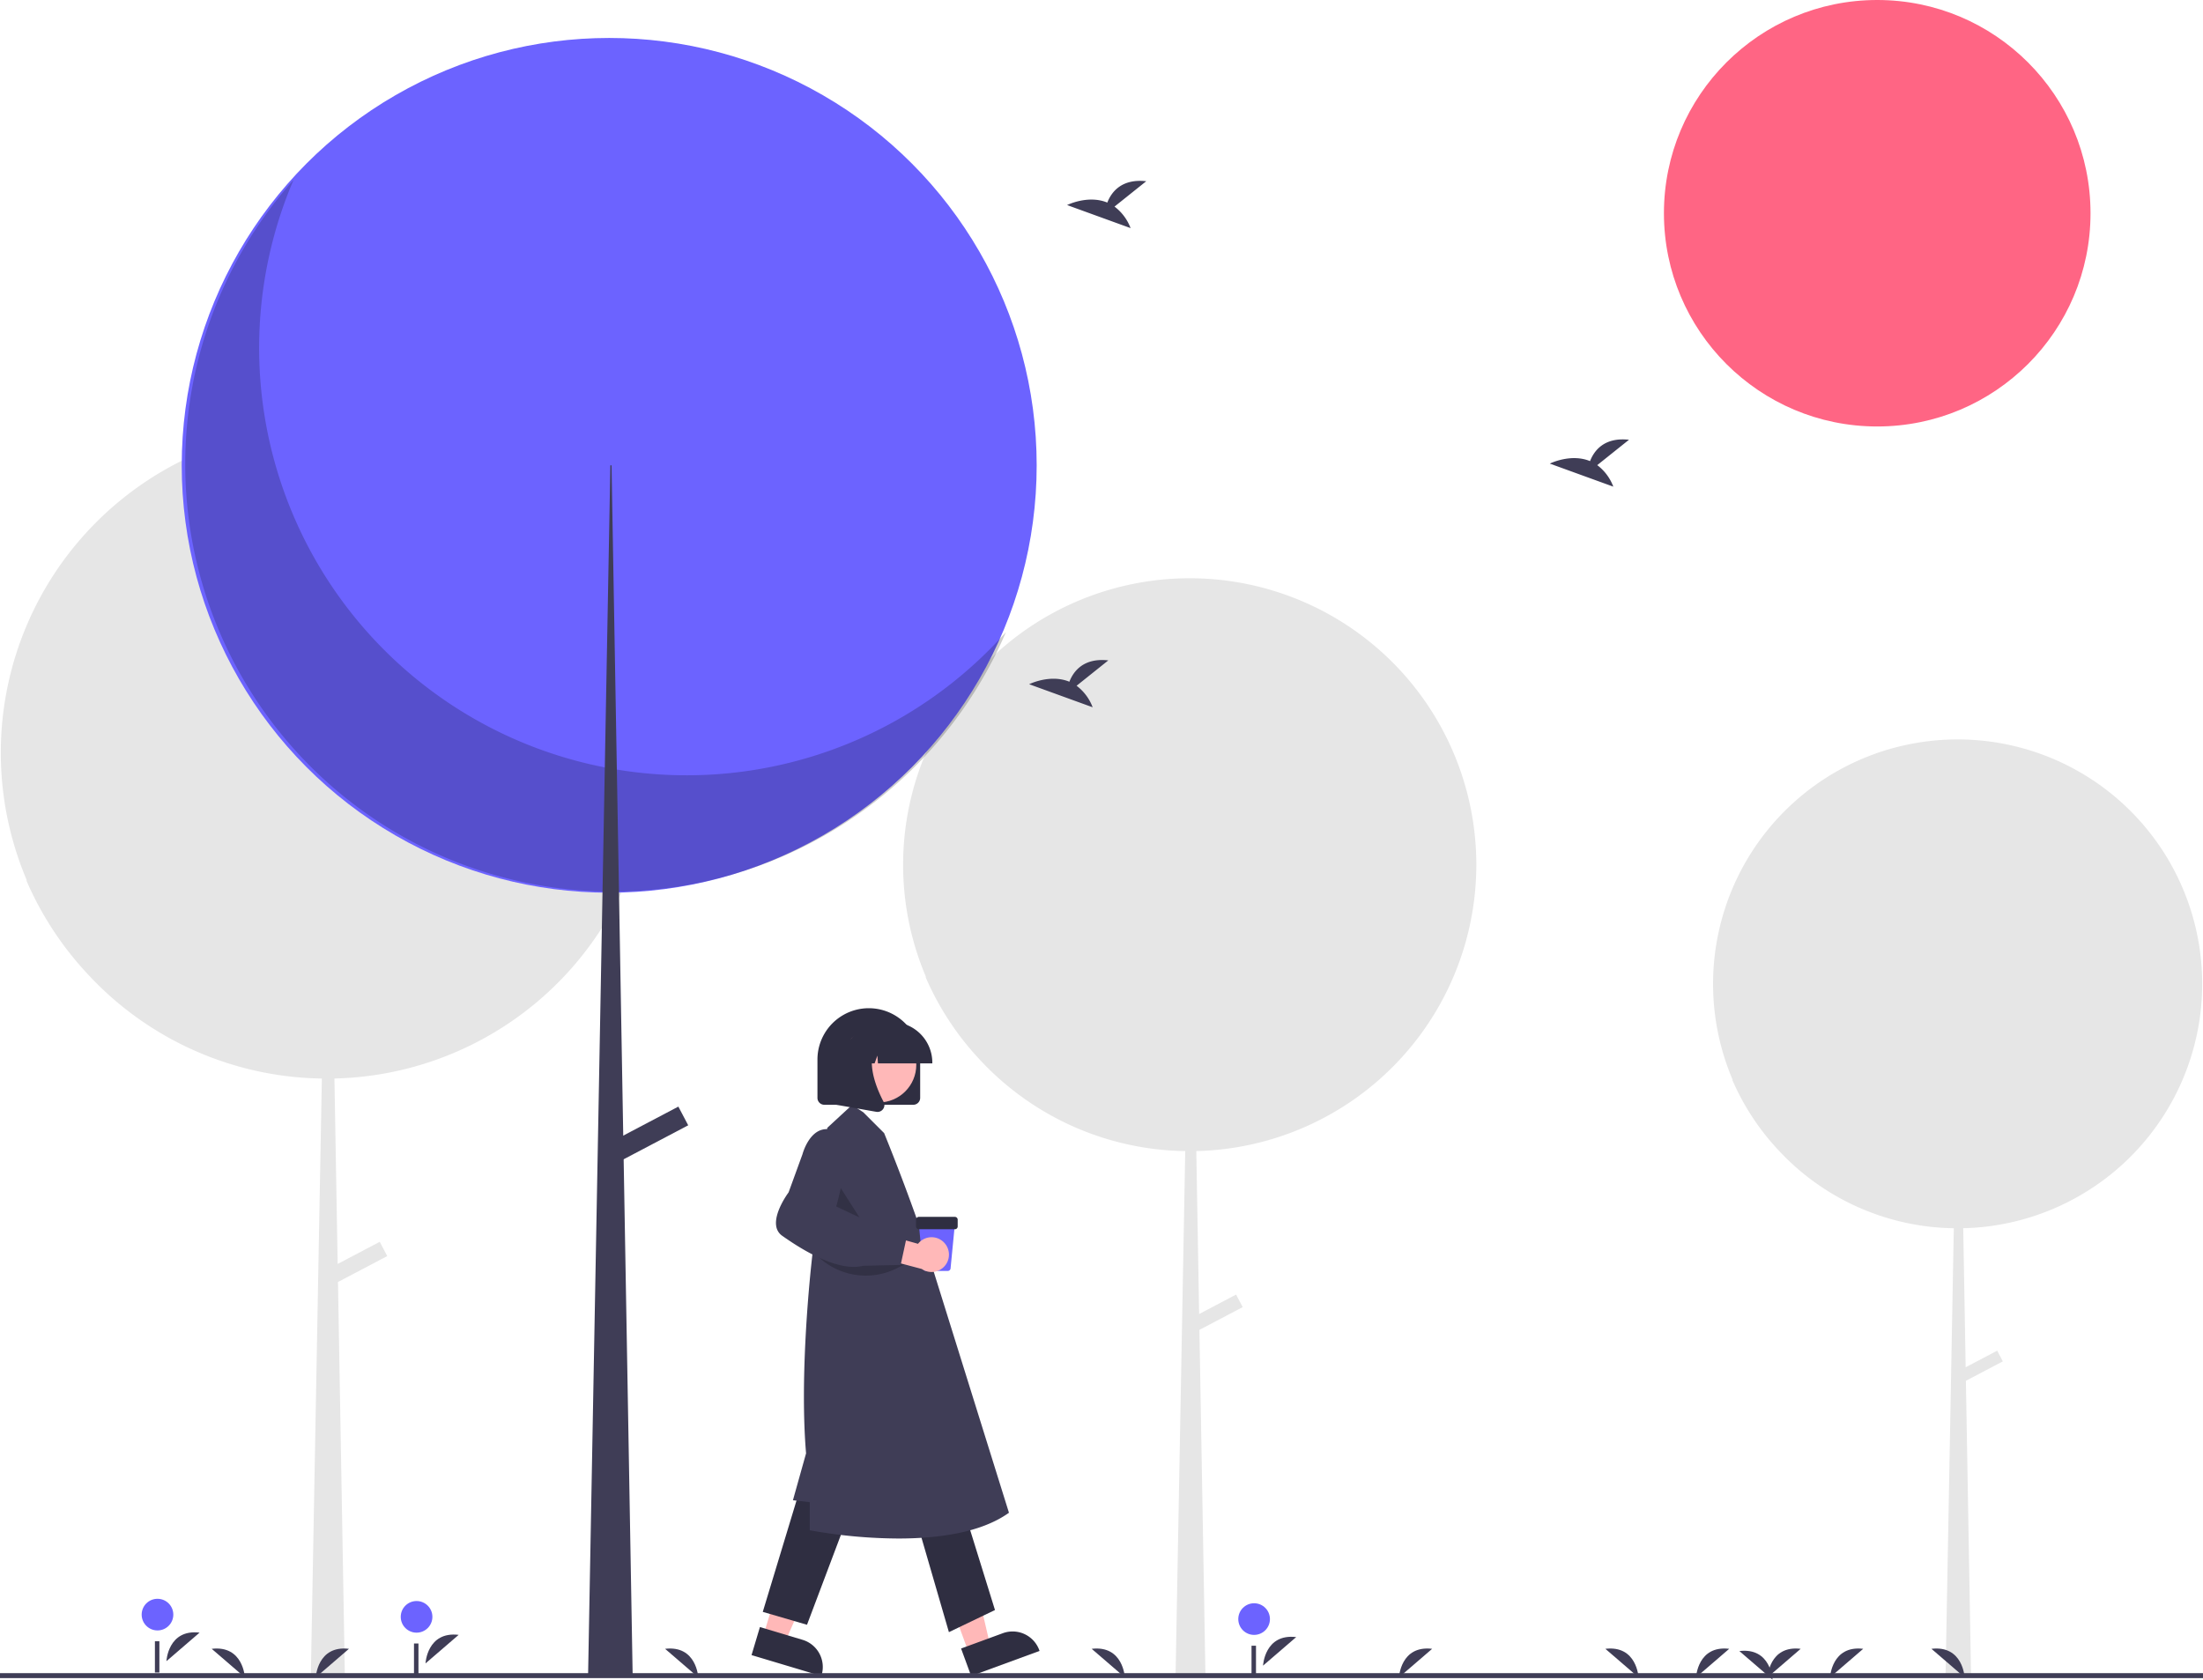 <svg
xmlns="http://www.w3.org/2000/svg"
viewBox="0 0 888 677.207"
>
	<polygon
		fill='#ffb8b8'
		points='307.693 659.535 316.417 662.148 330.648 629.74 317.772 625.884 307.693 659.535'
	/>
	<path
		fill="#2f2e41"
		transform="translate(-156 -111.396)"
		d="M462.32,767.416l17.182,5.146.001 0a11.431,11.431,0,0,1,7.669,14.229l-.107.356-28.131-8.426Z"
	/>
	<polygon
		fill="#ffb8b8"
		points="390.602 666.663 399.153 663.528 391.13 629.055 378.51 633.682 390.602 666.663"
	/>
	<path
		fill="#2f2e41"
		transform="translate(-156 -111.396)"
		d="M543.398,776.067l16.839-6.174.001-0a11.431,11.431,0,0,1,14.666,6.797l.128.349L547.46,787.148Z"
	/>
	<polygon
		fill="#2f2e41"
		points="322.321 600.868 307.464 649.897 325.292 655.097 342.378 609.782 322.321 600.868"
	/>
	<polygon
		fill="#2f2e41"
		points="369.121 612.011 382.493 658.068 401.064 649.154 387.693 606.068 369.121 612.011"
	/>
	<path
		fill="#3f3d56"
		transform="translate(-156 -111.396)"
		d="M518.162,731.714a203.98,203.98,0,0,1-35.458-3.27l-.298-.06v-11.33l-6.79-.754,5.3-18.928c-2.47-29.16,1.04-66.089,2.176-76.719.26-2.493.431-3.891.431-3.891l5.959-50.65,9.97-9.203,4.529,2.948,8.402,8.401c9.766,24.034,17.515,46.661,17.564,48.115l32.751,104.953-.221.156C551.106,729.51,533.77,731.714,518.162,731.714Z"
	/>
	<polygon
		opacity="0.2"
		points="337.708 477.181 335.418 491.475 350.921 497.87 337.708 477.181"
	/>
	<path
		fill="#2f2e41"
		transform="translate(-156 -111.396)"
		d="M524.128,556.834H488.284a2.784,2.784,0,0,1-2.781-2.781v-15.45a20.703,20.703,0,0,1,41.406,0v15.45A2.784,2.784,0,0,1,524.128,556.834Z"
	/>
	<circle
		fill="#ffb8b8"
		cx="354.164"
		cy="429.328"
		r="15.179"
	/>
	<path
		fill="#2f2e41"
		transform="translate(-156 -111.396)"
		d="M531.807,540.148H509.889l-.225-3.147-1.124,3.147h-3.375l-.445-6.237-2.227,6.237h-6.53v-.309a16.395,16.395,0,0,1,16.377-16.377H515.43a16.395,16.395,0,0,1,16.377,16.377Z"
	/>
	<path
		fill="#2f2e41"
		transform="translate(-156 -111.396)"
		d="M509.71,559.718a2.841,2.841,0,0,1-.492-.043l-16.049-2.832V530.318h17.667l-.437.51c-6.086,7.097-1.501,18.606,1.774,24.834a2.74,2.74,0,0,1-.218,2.909A2.77,2.77,0,0,1,509.71,559.718Z"
	/>
	<path
		fill="#6c63ff"
		transform="translate(-156 -111.396)"
		d="M538.029,623.83h-8.797a1.131,1.131,0,0,1-1.13-1.025l-1.761-18.049h14.579l-1.761,18.049A1.131,1.131,0,0,1,538.029,623.83Z"
	/>
	<path
		fill="#2f2e41"
		transform="translate(-156 -111.396)"
		d="M540.896,607.027H526.364a1.137,1.137,0,0,1-1.135-1.135v-2.725a1.137,1.137,0,0,1,1.135-1.135h14.532a1.137,1.137,0,0,1,1.135,1.135v2.725A1.137,1.137,0,0,1,540.896,607.027Z"
	/>
	<path
		opacity="0.2"
		transform="translate(-156 -111.396)"
		d="M483.892,616.064l0,0a27.881,27.881,0,0,0,33.468,6.765l3.304-1.635Z"
	/>
	<path
		fill="#ffb8b8"
		transform="translate(-156 -111.396)"
		d="M536.711,612.569a6.966,6.966,0,0,0-10.676.322l-15.326-4.302-4.886,8.676,21.728,5.772a7.004,7.004,0,0,0,9.16-10.467Z"
	/>
	<path
		fill="#3f3d56"
		transform="translate(-156 -111.396)"
		d="M500.139,622.197c-7.286.001-17.145-4.271-28.849-12.546a5.731,5.731,0,0,1-2.413-3.928c-.863-5.469,4.471-12.863,4.995-13.572l5.608-15.401c.065-.25,1.872-6.914,6.409-9.284a7.438,7.438,0,0,1,6.214-.265c8.642,3.147,1.894,27.448.968,30.635l11.45,5.389,7.271,4.635,9.958,1.042-2.704,12.512-15.123.34A15.434,15.434,0,0,1,500.139,622.197Z"
	/>
	<path
		fill="#e6e6e6"
		transform="translate(-156 -111.396)"
		d="M1043.675,508.056A98.58,98.58,0,1,0,854.454,546.865c-.096-.107-.196-.211-.292-.319a98.666,98.666,0,0,0,17.954,27.783c.022.025.045.049.068.073.606.66,1.215,1.317,1.838,1.96a98.28,98.28,0,0,0,69.529,30.254l-3.331,180.929h10.291l-2.083-119.415,14.887-7.838-2.271-4.314-12.711,6.692-.978-56.064A98.578,98.578,0,0,0,1043.675,508.056Z"
	/>
	<path
		fill="#e6e6e6"
		transform="translate(-156 -111.396)"
		d="M751.087,460.008a115.526,115.526,0,1,0-221.75,45.481c-.113-.126-.23-.248-.342-.374a115.628,115.628,0,0,0,21.041,32.559c.026.029.053.057.08.086.71.773,1.423,1.543,2.154,2.297a115.176,115.176,0,0,0,81.482,35.454l-3.904,212.033h12.06l-2.441-139.944,17.446-9.185-2.661-5.055-14.896,7.842-1.146-65.702A115.525,115.525,0,0,0,751.087,460.008Z"
	/>
	<path
		fill="#e6e6e6"
		transform="translate(-156 -111.396)"
		d="M419.259,414.815A131.467,131.467,0,1,0,166.912,466.571c-.129-.143-.261-.282-.389-.426a131.582,131.582,0,0,0,23.944,37.051c.03.033.061.065.091.098.808.88,1.62,1.756,2.451,2.614a131.068,131.068,0,0,0,92.725,40.346L281.291,787.545h13.725L292.238,628.291,312.091,617.839l-3.029-5.753-16.952,8.925-1.304-74.767A131.465,131.465,0,0,0,419.259,414.815Z"
	/>
	<circle
		fill="#ff6584"
		cx="756.685"
		cy="85.976"
		r="85.976"
	/>
	<circle
		fill="#6c63ff"
		cx="245.559"
		cy="187.616"
		r="172.312"
	/>
	<path
		style="isolation:isolate"
		opacity="0.2"
		transform="translate(-156 -111.396)"
		d="M274.329,183.922A172.325,172.325,0,0,0,561.452,366.292,172.327,172.327,0,1,1,274.329,183.922Z"
	/>
	<polygon
		fill="#3f3d56"
		points="246.032 187.616 246.506 187.616 255.027 676.148 237.038 676.148 246.032 187.616"
	/>
	<rect
		fill="#3f3d56"
		x="401.085"
		y="564.581"
		width="32.19"
		height="8.521"
		transform="translate(-372.966 148.448) rotate(-27.766)"
	/>
	<path
		fill="#3f3d56"
		transform="translate(-156 -111.396)"
		d="M665.115,782.975s.622-13.027,13.366-11.513"
	/>
	<circle 
		fill="#6c63ff"
		cx="505.514"
		cy="652.803"
		r="6.379"
	/>
	<rect 
		fill="#3f3d56"
		x="504.476"
		y="663.545"
		width="1.801"
		height="12.604"
	/>
	<path 
		fill="#3f3d56"
		transform="translate(-156 -111.396)"
		d="M223.083,781.174s.622-13.027,13.366-11.513"
	/>
	<circle 
		fill="#6c63ff"
		cx="63.482"
		cy="651.003"
		r="6.379"
	/>
	<rect 
		fill="#3f3d56"
		x="62.444"
		y="661.744"
		width="1.801"
		height="12.604"
	/>
	<path 
		fill="#3f3d56"
		transform="translate(-156 -111.396)"
		d="M327.514,782.075s.622-13.027,13.366-11.513"
	/>
	<circle 
		fill="#6c63ff"
		cx="167.913"
		cy="651.903"
		r="6.379"
	/>
	<rect 
		fill="#3f3d56"
		x="166.875"
		y="662.644"
		width="1.801"
		height="12.604"
	/>
	<path 
		fill="#3f3d56"
		transform="translate(-156 -111.396)"
		d="M605.243,194.695l12.795-10.233c-9.94-1.097-14.024,4.324-15.695,8.615-7.765-3.224-16.219,1.001-16.219,1.001l25.6,9.294A19.372,19.372,0,0,0,605.243,194.695Z"
	/>
	<path 
		fill="#3f3d56"
		transform="translate(-156 -111.396)"
		d="M799.827,298.936l12.795-10.233c-9.94-1.097-14.024,4.324-15.695,8.615-7.765-3.224-16.219,1.001-16.219,1.001l25.6,9.294A19.372,19.372,0,0,0,799.827,298.936Z"
	/>
	<path 
		fill="#3f3d56"
		transform="translate(-156 -111.396)"
		d="M589.955,387.889l12.795-10.233c-9.94-1.097-14.024,4.324-15.695,8.615-7.765-3.224-16.219,1.001-16.219,1.001l25.6,9.294A19.372,19.372,0,0,0,589.955,387.889Z"
	/>
	<path 
		d="M839.655,787.703s.622-13.027,13.366-11.513" transform="translate(-156 -111.396)" fill="#3f3d56"/>
	<path 
		d="M719.919,787.703s.622-13.027,13.366-11.513" transform="translate(-156 -111.396)" fill="#3f3d56"/>
	<path 
		d="M283.289,787.703s.622-13.027,13.366-11.513" transform="translate(-156 -111.396)" fill="#3f3d56"/>
	<path 
		d="M893.671,787.703s.622-13.027,13.366-11.513" transform="translate(-156 -111.396)" fill="#3f3d56"/>
	<path 
		d="M868.464,787.703s.622-13.027,13.366-11.513" transform="translate(-156 -111.396)" fill="#3f3d56"/>
	<path 
		d="M816.465,787.703s-.622-13.027-13.366-11.513" transform="translate(-156 -111.396)" fill="#3f3d56"/>
	<path 
		d="M609.403,787.703s-.622-13.027-13.366-11.513" transform="translate(-156 -111.396)" fill="#3f3d56"/>
	<path 
		d="M437.452,787.703s-.622-13.027-13.366-11.513" transform="translate(-156 -111.396)" fill="#3f3d56"/>
	<path 
		d="M254.697,787.703s-.622-13.027-13.366-11.513" transform="translate(-156 -111.396)" fill="#3f3d56"/>
	<path 
		d="M947.904,787.703s-.622-13.027-13.366-11.513" transform="translate(-156 -111.396)" fill="#3f3d56"/>
	<path 
		d="M870.481,788.604s-.622-13.027-13.366-11.513" transform="translate(-156 -111.396)" fill="#3f3d56"/>
	<rect 
		y="674.604" width="888" height="2" fill="#3f3d56"/>
</svg>